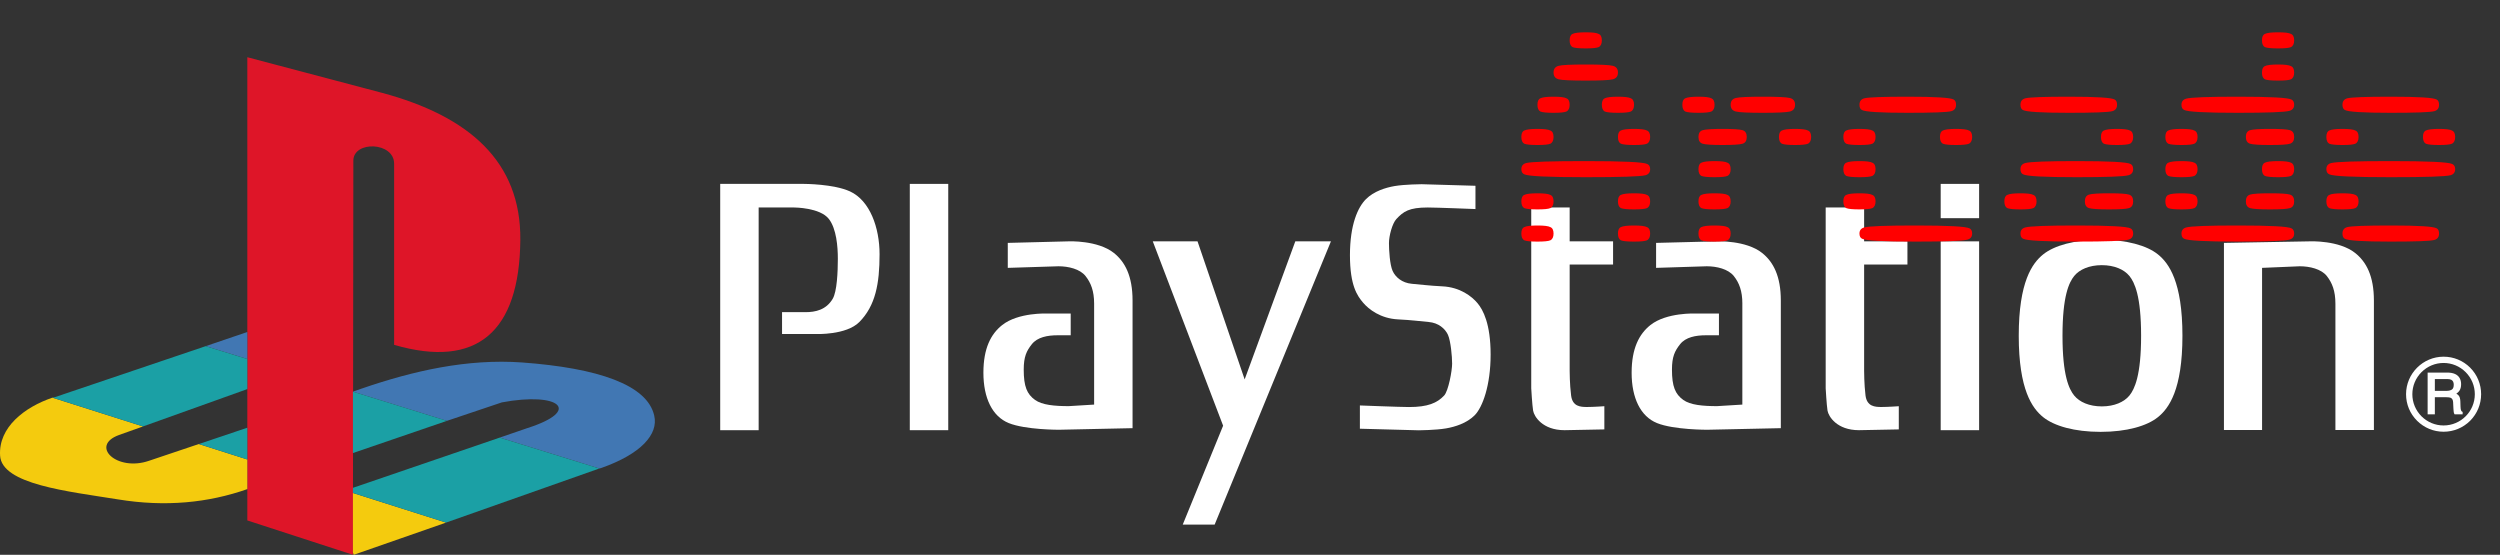 <?xml version="1.0" encoding="UTF-8" standalone="no"?>
<!-- Generator: Adobe Illustrator 13.0.0, SVG Export Plug-In . SVG Version: 6.00 Build 14948)  -->

<svg
   xmlns:ns="&amp;#38;#38;ns_sfw;"
   xmlns:dc="http://purl.org/dc/elements/1.1/"
   xmlns:cc="http://creativecommons.org/ns#"
   xmlns:rdf="http://www.w3.org/1999/02/22-rdf-syntax-ns#"
   xmlns:svg="http://www.w3.org/2000/svg"
   xmlns="http://www.w3.org/2000/svg"
   xmlns:sodipodi="http://sodipodi.sourceforge.net/DTD/sodipodi-0.dtd"
   xmlns:inkscape="http://www.inkscape.org/namespaces/inkscape"
   version="1.1"
   id="svg2"
   x="0px"
   y="0px"
   width="567.927"
   height="126.032"
   viewBox="0.25 0 567.927 126.032"
   enable-background="new 0.25 0 567.927 113.032"
   xml:space="preserve"
   inkscape:version="0.92.3 (2405546, 2018-03-11)"
   sodipodi:docname="system.svg"><rect x="0.25" y="0" width="567.927" height="126.032" fill="#333333" stroke="none"/><defs
     id="defs21" /><sodipodi:namedview
     pagecolor="#ffffff"
     bordercolor="#666666"
     borderopacity="1"
     objecttolerance="10"
     gridtolerance="10"
     guidetolerance="10"
     inkscape:pageopacity="0"
     inkscape:pageshadow="2"
     inkscape:window-width="1920"
     inkscape:window-height="1015"
     id="namedview19"
     showgrid="false"
     inkscape:zoom="1.8078363"
     inkscape:cx="313.0337"
     inkscape:cy="116.24484"
     inkscape:window-x="0"
     inkscape:window-y="0"
     inkscape:window-maximized="1"
     inkscape:current-layer="svg2" /><g
     id="g4209"
     transform="translate(0,13)"><g
       id="g4783"><path
         style="fill:#de1528;fill-opacity:1"
         inkscape:connector-curvature="0"
         d="m 80.521,23.506 -0.099,89.525 -23.986,-7.801 V 0 l 30.618,8.096 c 19.599,5.267 31.592,15.507 31.398,33.45 -0.195,20.873 -9.849,29.257 -28.667,23.796 V 24.188 c -0.002,-4.976 -9.264,-5.267 -9.264,-0.682 z"
         id="path7" /><path
         style="fill:#f4cb0e;fill-opacity:1"
         inkscape:connector-curvature="0"
         d="m 45.416,87.87 -11.311,3.805 c -7.314,2.537 -13.554,-3.412 -6.826,-5.854 l 5.46,-1.947 -20.575,-6.537 c -6.338,2.148 -12.288,6.73 -11.896,13.168 0.39,6.533 15.309,8.097 26.815,9.947 10.726,1.754 20.477,0.779 29.351,-2.342 v -6.73 z m 35.2,25.162 20.965,-7.313 -21.16,-6.729 v 13.557 z"
         id="path9" /><path
         style="fill:#4177b3;fill-opacity:1"
         inkscape:connector-curvature="0"
         d="m 136.394,93.431 0.389,-0.099 c 9.167,-3.219 13.067,-7.707 12.092,-11.898 -1.56,-7.021 -12.773,-10.826 -30.033,-12.094 -12.384,-0.877 -24.572,1.854 -36.468,5.947 l -1.95,0.686 21.355,6.633 12.48,-4.197 c 13.067,-2.436 18.333,1.854 5.755,5.854 l -6.242,2.146 z m -79.958,-31.013 -9.459,3.217 9.459,2.926 z"
         id="path16" /><path
         style="fill:#1ba0a5;fill-opacity:1"
         inkscape:connector-curvature="0"
         d="m 101.582,105.717 34.812,-12.287 -22.624,-7.021 -33.348,11.41 v 1.17 z m -45.146,-21.552 -11.019,3.705 11.019,3.512 z m 23.985,5.755 V 75.975 l 21.355,6.631 z m -47.682,-6.046 23.696,-8.484 v -6.826 l -9.459,-2.928 -34.324,11.605 c -0.097,0 -0.292,0.096 -0.487,0.096 z"
         id="path13" /></g></g><g
     id="g4781"
     transform="matrix(1.224,0,0,1.224,61.371,-599.114)"
     style="fill:#ffffff"><path
       inkscape:connector-curvature="0"
       d="m 83.732,523.603 v 45.711 h 7.136 v -41.331 h 6.605 c 0,0 4.798,0 6.442,2.146 1.396,1.823 1.651,5.129 1.651,7.363 0,2.389 -0.152,6.083 -0.953,7.435 -1.217,2.066 -3.215,2.481 -5.042,2.481 h -4.36 v 4.057 h 6.27 c 0,0 5.656,0.236 8.089,-2.238 2.984,-3.031 3.741,-7.108 3.741,-12.564 0,-4.958 -1.799,-9.96 -5.476,-11.659 -3.043,-1.4 -8.532,-1.4 -8.532,-1.4 h -15.572"
       style="display:inline;fill:#ffffff;fill-opacity:1;fill-rule:nonzero;stroke:none"
       id="path3003" /><path
       inkscape:connector-curvature="0"
       d="m 118.92,569.314 h 7.135 v -45.711 h -7.135 z"
       style="display:inline;fill:#ffffff;fill-opacity:1;fill-rule:nonzero;stroke:none"
       id="path3005" /><path
       inkscape:connector-curvature="0"
       d="m 164.016,534.265 13.055,34.215 -7.495,18.356 h 5.923 l 21.583,-52.571 h -6.613 l -9.401,25.623 -8.747,-25.623 h -8.305"
       style="display:inline;fill:#ffffff;fill-opacity:1;fill-rule:nonzero;stroke:none"
       id="path3007" /><path
       inkscape:connector-curvature="0"
       d="m 202.455,569.043 v -4.32 c 0,0 7.547,0.295 9.118,0.295 3.482,0 5.221,-0.742 6.529,-2.146 0.774,-0.842 1.472,-4.571 1.472,-5.899 0,-1.324 -0.255,-4.188 -0.774,-5.361 -0.534,-1.149 -1.751,-2.222 -3.574,-2.377 -1.3,-0.112 -3.311,-0.375 -5.66,-0.483 -3.295,-0.156 -5.473,-1.875 -6.522,-3.111 -1.041,-1.236 -2.433,-3.099 -2.433,-8.799 0,-5.708 1.476,-8.907 2.956,-10.391 1.48,-1.492 3.646,-2.146 5.309,-2.441 1.915,-0.327 5.042,-0.347 5.042,-0.347 l 9.988,0.291 v 4.32 c 0,0 -7.283,-0.291 -8.851,-0.291 -3.482,0 -4.527,0.746 -5.832,2.146 -0.77,0.834 -1.372,3.139 -1.372,4.459 0,1.328 0.156,4.009 0.678,5.169 0.519,1.149 1.739,2.226 3.566,2.389 1.296,0.1 3.311,0.363 5.656,0.471 3.311,0.155 5.484,1.871 6.522,3.111 1.049,1.24 2.445,3.853 2.445,9.549 0,5.708 -1.488,9.784 -2.96,11.272 -1.484,1.484 -3.646,2.146 -5.309,2.433 -1.919,0.331 -5.046,0.355 -5.046,0.355 l -10.949,-0.295"
       style="display:inline;fill:#ffffff;fill-opacity:1;fill-rule:nonzero;stroke:none"
       id="path3009" /><path
       inkscape:connector-curvature="0"
       d="m 241.389,527.983 h -7.132 v 33.557 c 0,0 0.171,3.063 0.347,4.14 0.175,1.077 1.743,3.634 5.831,3.634 l 7.391,-0.144 v -4.304 c 0,0 -2.002,0.144 -3.211,0.144 -1.225,0 -2.708,-0.08 -2.96,-2.15 -0.267,-2.066 -0.267,-4.535 -0.267,-4.535 v -19.76 h 8.057 v -4.3 H 241.389 v -6.282"
       style="display:inline;fill:#ffffff;fill-opacity:1;fill-rule:nonzero;stroke:none"
       id="path3011" /><path
       inkscape:connector-curvature="0"
       d="m 310.25,569.314 h 7.132 v -35.047 h -7.132 z"
       style="display:inline;fill:#ffffff;fill-opacity:1;fill-rule:nonzero;stroke:none"
       id="path3013" /><path
       inkscape:connector-curvature="0"
       d="m 310.25,529.965 h 7.132 v -6.363 h -7.132 z"
       style="display:inline;fill:#ffffff;fill-opacity:1;fill-rule:nonzero;stroke:none"
       id="path3015" /><path
       inkscape:connector-curvature="0"
       d="m 339.926,533.966 c 4.854,0 8.62,1.085 10.642,2.72 2.042,1.639 4.551,5.098 4.551,15.105 0,10.008 -2.509,13.462 -4.551,15.105 -2.022,1.635 -5.788,2.728 -10.642,2.728 -4.866,0 -8.616,-1.093 -10.654,-2.728 -2.038,-1.643 -4.535,-5.098 -4.535,-15.105 0,-10.008 2.497,-13.466 4.535,-15.105 2.038,-1.635 5.788,-2.72 10.654,-2.72 z m -4.89,6.721 c -0.981,1.209 -2.178,3.749 -2.178,11.105 0,7.351 1.197,9.896 2.178,11.101 0.977,1.197 2.78,2.006 5.114,2.006 2.337,0 4.132,-0.81 5.122,-2.006 0.977,-1.205 2.174,-3.749 2.174,-11.101 0,-7.355 -1.197,-9.896 -2.174,-11.105 -0.989,-1.201 -2.784,-2.002 -5.122,-2.002 -2.333,0 -4.136,0.802 -5.114,2.002"
       style="display:inline;fill:#ffffff;fill-opacity:1;fill-rule:nonzero;stroke:none"
       id="path3017" /><path
       inkscape:connector-curvature="0"
       d="m 369.897,539.187 6.996,-0.295 c 1.831,0 3.985,0.495 5.03,1.819 0.973,1.248 1.587,2.736 1.587,5.133 v 23.43 h 7.144 v -24.02 c 0,-4.543 -1.4,-7.184 -3.498,-8.843 -2.992,-2.373 -8.352,-2.146 -8.352,-2.146 l -15.983,0.287 v 34.722 h 7.076 v -30.087"
       style="display:inline;fill:#ffffff;fill-opacity:1;fill-rule:nonzero;stroke:none"
       id="path3019" /><path
       inkscape:connector-curvature="0"
       d="m 296.042,527.983 h -7.136 v 33.557 c 0,0 0.168,3.063 0.339,4.14 0.18,1.077 1.735,3.634 5.839,3.634 l 7.391,-0.144 v -4.304 c 0,0 -2.006,0.144 -3.219,0.144 -1.213,0 -2.7,-0.08 -2.96,-2.15 -0.255,-2.066 -0.255,-4.535 -0.255,-4.535 v -19.76 h 8.037 v -4.3 h -8.037 v -6.282"
       style="display:inline;fill:#ffffff;fill-opacity:1;fill-rule:nonzero;stroke:none"
       id="path3021" /><path
       inkscape:connector-curvature="0"
       d="m 153.131,545.844 c 0,-2.397 -0.61,-3.885 -1.591,-5.133 -1.045,-1.324 -3.191,-1.819 -5.026,-1.819 l -9.409,0.295 v -4.635 l 11.324,-0.287 c 0,0 5.361,-0.228 8.356,2.146 2.09,1.659 3.478,4.3 3.478,8.843 v 23.685 l -13.673,0.295 c 0,0 -6.19,0.022 -9.31,-1.24 -3.039,-1.236 -4.699,-4.631 -4.699,-9.342 0,-4.547 1.392,-7.188 3.482,-8.847 2.996,-2.377 8.352,-2.142 8.352,-2.142 h 4.368 v 4.037 h -2.449 c -1.835,0 -3.721,0.339 -4.77,1.663 -0.977,1.236 -1.5,2.309 -1.5,4.707 0,3.147 0.61,4.551 2.09,5.62 1.308,0.953 3.65,1.161 6.262,1.161 l 4.715,-0.287 v -18.719"
       style="display:inline;fill:#ffffff;fill-opacity:1;fill-rule:nonzero;stroke:none"
       id="path3023" /><path
       inkscape:connector-curvature="0"
       d="m 273.442,545.844 c 0,-2.397 -0.598,-3.885 -1.58,-5.133 -1.057,-1.324 -3.203,-1.819 -5.026,-1.819 l -9.405,0.295 v -4.635 l 11.316,-0.287 c 0,0 5.357,-0.228 8.348,2.146 2.09,1.659 3.486,4.3 3.486,8.843 v 23.685 l -13.673,0.295 c 0,0 -6.198,0.022 -9.31,-1.24 -3.043,-1.236 -4.707,-4.631 -4.707,-9.342 0,-4.547 1.404,-7.188 3.482,-8.847 2.992,-2.377 8.36,-2.142 8.36,-2.142 h 4.364 v 4.037 h -2.453 c -1.823,0 -3.721,0.339 -4.759,1.663 -0.981,1.236 -1.508,2.309 -1.508,4.707 0,3.147 0.614,4.551 2.09,5.62 1.304,0.953 3.658,1.161 6.27,1.161 l 4.703,-0.287 v -18.719"
       style="display:inline;fill:#ffffff;fill-opacity:1;fill-rule:nonzero;stroke:none"
       id="path3025" /><path
       inkscape:connector-curvature="0"
       d="m 403.586,569.601 c 1.863,0 3.614,-0.726 4.93,-2.034 1.312,-1.32 2.038,-3.071 2.038,-4.93 0,-1.863 -0.726,-3.614 -2.038,-4.93 -1.316,-1.312 -3.067,-2.034 -4.93,-2.034 -3.825,0 -6.964,3.123 -6.964,6.964 0,1.859 0.718,3.61 2.046,4.93 1.32,1.308 3.063,2.034 4.918,2.034 z m -5.796,-6.964 c 0,-1.548 0.61,-3.003 1.699,-4.096 1.101,-1.093 2.549,-1.703 4.096,-1.703 1.548,0 3.007,0.61 4.1,1.703 1.089,1.093 1.699,2.549 1.699,4.096 0,3.195 -2.597,5.8 -5.8,5.8 -1.548,0 -2.996,-0.61 -4.096,-1.699 -1.089,-1.097 -1.699,-2.549 -1.699,-4.1"
       style="display:inline;fill:#ffffff;fill-opacity:1;fill-rule:nonzero;stroke:none"
       id="path3027" /><path
       inkscape:connector-curvature="0"
       d="m 407.024,565.872 c -0.104,-0.04 -0.183,-0.16 -0.227,-0.339 -0.032,-0.128 -0.06,-0.323 -0.068,-0.586 l -0.032,-1.001 c -0.016,-0.471 -0.116,-0.806 -0.283,-1.029 -0.108,-0.152 -0.271,-0.271 -0.459,-0.383 0.231,-0.152 0.439,-0.335 0.586,-0.566 0.196,-0.311 0.299,-0.706 0.299,-1.185 0,-0.917 -0.387,-1.564 -1.141,-1.903 -0.399,-0.18 -0.881,-0.259 -1.472,-0.259 h -3.602 v 7.754 h 1.34 v -3.179 h 2.118 c 0.383,0 0.67,0.04 0.834,0.112 0.275,0.136 0.423,0.411 0.439,0.83 l 0.06,1.24 c 0.016,0.303 0.032,0.495 0.056,0.606 0.036,0.12 0.056,0.215 0.1,0.295 l 0.056,0.096 h 1.496 v -0.455 l -0.1,-0.048 z m -1.552,-4.994 c 0,0.435 -0.112,0.722 -0.327,0.882 -0.247,0.164 -0.59,0.255 -1.021,0.255 h -2.158 v -2.194 h 2.29 c 0.307,0 0.562,0.044 0.746,0.131 0.319,0.16 0.471,0.471 0.471,0.925"
       style="display:inline;fill:#ffffff;fill-opacity:1;fill-rule:nonzero;stroke:none"
       id="path3029" /></g><g
     transform="matrix(1.045,0,0,1.045,-89.118,-75.999)"
     aria-label="Arcade"
     style="font-style:normal;font-variant:normal;font-weight:normal;font-stretch:normal;font-size:37.5px;line-height:1.25;font-family:'Glass TTY VT220';-inkscape-font-specification:'Glass TTY VT220';letter-spacing:0px;word-spacing:0px;fill:#000000;fill-opacity:1;stroke:none;stroke-width:0.938"
     id="text916"><path
       d="m 437.874,124.968 q -0.63,-0.35 -0.63,-1.47 0,-1.12 0.63,-1.4 0.7,-0.35 2.87,-0.35 2.17,0 2.8,0.35 0.7,0.28 0.7,1.4 0,1.12 -0.7,1.47 -0.63,0.28 -2.8,0.28 -2.17,0 -2.87,-0.28 z m -21,0 q -0.63,-0.35 -0.63,-1.47 0,-1.12 0.63,-1.4 0.7,-0.35 2.87,-0.35 2.17,0 2.8,0.35 0.7,0.28 0.7,1.4 0,1.12 -0.7,1.47 -0.63,0.28 -2.8,0.28 -2.17,0 -2.87,-0.28 z m 21,-7 q -0.63,-0.35 -0.63,-1.47 0,-1.12 0.63,-1.4 0.7,-0.35 2.87,-0.35 2.17,0 2.8,0.35 0.7,0.28 0.7,1.4 0,1.12 -0.7,1.47 -0.63,0.28 -2.8,0.28 -2.17,0 -2.87,-0.28 z m -21,0 q -0.63,-0.35 -0.63,-1.47 0,-1.12 0.63,-1.4 0.7,-0.35 2.87,-0.35 2.17,0 2.8,0.35 0.7,0.28 0.7,1.4 0,1.12 -0.7,1.47 -0.63,0.28 -2.8,0.28 -2.17,0 -2.87,-0.28 z m -0.63,-8.47 q 0,-1.05 1.05,-1.33 1.68,-0.42 12.95,-0.42 12.11,0 13.37,0.63 0.63,0.28 0.63,1.12 0,1.05 -1.05,1.33 -1.68,0.42 -12.95,0.42 -12.11,0 -13.37,-0.63 -0.63,-0.28 -0.63,-1.12 z m 21.63,-5.53 q -0.63,-0.35 -0.63,-1.47 0,-1.12 0.63,-1.4 0.7,-0.35 2.87,-0.35 2.17,0 2.8,0.35 0.7,0.28 0.7,1.4 0,1.12 -0.7,1.47 -0.63,0.28 -2.8,0.28 -2.17,0 -2.87,-0.28 z m -21,0 q -0.63,-0.35 -0.63,-1.47 0,-1.12 0.63,-1.4 0.7,-0.35 2.87,-0.35 2.17,0 2.8,0.35 0.7,0.28 0.7,1.4 0,1.12 -0.7,1.47 -0.63,0.28 -2.8,0.28 -2.17,0 -2.87,-0.28 z m 17.5,-7 q -0.63,-0.35 -0.63,-1.47 0,-1.12 0.63,-1.4 0.7,-0.35 2.87,-0.35 2.17,0 2.8,0.35 0.7,0.28 0.7,1.4 0,1.12 -0.7,1.47 -0.63,0.28 -2.8,0.28 -2.17,0 -2.87,-0.28 z m -14,0 q -0.63,-0.35 -0.63,-1.47 0,-1.12 0.63,-1.4 0.7,-0.35 2.87,-0.35 2.17,0 2.8,0.35 0.7,0.28 0.7,1.4 0,1.12 -0.7,1.47 -0.63,0.28 -2.8,0.28 -2.17,0 -2.87,-0.28 z m 3.99,-7 q -1.12,-0.28 -1.12,-1.47 0,-1.19 1.12,-1.47 1.12,-0.28 5.88,-0.28 4.76,0 5.88,0.28 1.12,0.28 1.12,1.47 0,1.19 -1.12,1.47 -1.12,0.28 -5.88,0.28 -4.76,0 -5.88,-0.28 z m 3.01,-7 q -0.63,-0.35 -0.63,-1.47 0,-1.12 0.63,-1.4 0.7,-0.35 2.87,-0.35 2.17,0 2.8,0.35 0.7,0.28 0.7,1.4 0,1.12 -0.7,1.47 -0.63,0.28 -2.8,0.28 -2.17,0 -2.87,-0.28 z"
       style="font-size:70px;fill:#ff0000;stroke-width:0.938"
       id="path1555"
       inkscape:connector-curvature="0" /><path
       d="m 455.374,124.968 q -0.63,-0.35 -0.63,-1.47 0,-1.12 0.63,-1.4 0.7,-0.35 2.87,-0.35 2.17,0 2.8,0.35 0.7,0.28 0.7,1.4 0,1.12 -0.7,1.47 -0.63,0.28 -2.8,0.28 -2.17,0 -2.87,-0.28 z m 0,-7 q -0.63,-0.35 -0.63,-1.47 0,-1.12 0.63,-1.4 0.7,-0.35 2.87,-0.35 2.17,0 2.8,0.35 0.7,0.28 0.7,1.4 0,1.12 -0.7,1.47 -0.63,0.28 -2.8,0.28 -2.17,0 -2.87,-0.28 z m 0,-7 q -0.63,-0.35 -0.63,-1.47 0,-1.12 0.63,-1.4 0.7,-0.35 2.87,-0.35 2.17,0 2.8,0.35 0.7,0.28 0.7,1.4 0,1.12 -0.7,1.47 -0.63,0.28 -2.8,0.28 -2.17,0 -2.87,-0.28 z m 17.5,-7 q -0.63,-0.35 -0.63,-1.47 0,-1.12 0.63,-1.4 0.7,-0.35 2.87,-0.35 2.17,0 2.8,0.35 0.7,0.28 0.7,1.4 0,1.12 -0.7,1.47 -0.63,0.28 -2.8,0.28 -2.17,0 -2.87,-0.28 z m -17.22,0 q -0.91,-0.28 -0.91,-1.47 0,-1.19 0.91,-1.47 0.91,-0.28 4.34,-0.28 3.43,0 4.34,0.28 0.91,0.28 0.91,1.47 0,1.19 -0.91,1.47 -0.91,0.28 -4.34,0.28 -3.43,0 -4.34,-0.28 z m 7.21,-7 q -1.12,-0.28 -1.12,-1.47 0,-1.19 1.12,-1.47 1.12,-0.28 5.88,-0.28 4.76,0 5.88,0.28 1.12,0.28 1.12,1.47 0,1.19 -1.12,1.47 -1.12,0.28 -5.88,0.28 -4.76,0 -5.88,-0.28 z m -10.99,0 q -0.63,-0.35 -0.63,-1.47 0,-1.12 0.63,-1.4 0.7,-0.35 2.87,-0.35 2.17,0 2.8,0.35 0.7,0.28 0.7,1.4 0,1.12 -0.7,1.47 -0.63,0.28 -2.8,0.28 -2.17,0 -2.87,-0.28 z"
       style="font-size:70px;fill:#ff0000;stroke-width:0.938"
       id="path1557"
       inkscape:connector-curvature="0" /><path
       d="m 489.744,123.498 q 0,-1.05 1.05,-1.33 1.54,-0.42 11.2,-0.42 10.57,0 11.69,0.63 0.56,0.28 0.56,1.12 0,1.05 -1.05,1.33 -1.54,0.42 -11.2,0.42 -10.57,0 -11.69,-0.63 -0.56,-0.28 -0.56,-1.12 z m -2.87,-5.53 q -0.63,-0.35 -0.63,-1.47 0,-1.12 0.63,-1.4 0.7,-0.35 2.87,-0.35 2.17,0 2.8,0.35 0.7,0.28 0.7,1.4 0,1.12 -0.7,1.47 -0.63,0.28 -2.8,0.28 -2.17,0 -2.87,-0.28 z m 0,-7 q -0.63,-0.35 -0.63,-1.47 0,-1.12 0.63,-1.4 0.7,-0.35 2.87,-0.35 2.17,0 2.8,0.35 0.7,0.28 0.7,1.4 0,1.12 -0.7,1.47 -0.63,0.28 -2.8,0.28 -2.17,0 -2.87,-0.28 z m 21,-7 q -0.63,-0.35 -0.63,-1.47 0,-1.12 0.63,-1.4 0.7,-0.35 2.87,-0.35 2.17,0 2.8,0.35 0.7,0.28 0.7,1.4 0,1.12 -0.7,1.47 -0.63,0.28 -2.8,0.28 -2.17,0 -2.87,-0.28 z m -21,0 q -0.63,-0.35 -0.63,-1.47 0,-1.12 0.63,-1.4 0.7,-0.35 2.87,-0.35 2.17,0 2.8,0.35 0.7,0.28 0.7,1.4 0,1.12 -0.7,1.47 -0.63,0.28 -2.8,0.28 -2.17,0 -2.87,-0.28 z m 2.87,-8.47 q 0,-1.12 1.05,-1.4 1.33,-0.35 9.45,-0.35 9.03,0 10.01,0.63 0.49,0.28 0.49,1.12 0,1.12 -1.05,1.4 -1.33,0.35 -9.45,0.35 -9.03,0 -10.01,-0.63 -0.49,-0.28 -0.49,-1.12 z"
       style="font-size:70px;fill:#ff0000;stroke-width:0.938"
       id="path1559"
       inkscape:connector-curvature="0" /><path
       d="m 524.744,123.498 q 0,-1.05 1.05,-1.33 1.54,-0.42 11.2,-0.42 10.57,0 11.69,0.63 0.56,0.28 0.56,1.12 0,1.05 -1.05,1.33 -1.54,0.42 -11.2,0.42 -10.57,0 -11.69,-0.63 -0.56,-0.28 -0.56,-1.12 z m 14.91,-5.53 q -0.91,-0.28 -0.91,-1.47 0,-1.19 0.91,-1.47 0.91,-0.28 4.34,-0.28 3.5,0 4.34,0.28 0.91,0.28 0.91,1.47 0,1.19 -0.91,1.47 -0.84,0.28 -4.34,0.28 -3.43,0 -4.34,-0.28 z m -17.78,0 q -0.63,-0.35 -0.63,-1.47 0,-1.12 0.63,-1.4 0.7,-0.35 2.87,-0.35 2.17,0 2.8,0.35 0.7,0.28 0.7,1.4 0,1.12 -0.7,1.47 -0.63,0.28 -2.8,0.28 -2.17,0 -2.87,-0.28 z m 2.87,-8.47 q 0,-1.05 1.05,-1.33 1.54,-0.42 11.2,-0.42 10.57,0 11.69,0.63 0.56,0.28 0.56,1.12 0,1.05 -1.05,1.33 -1.54,0.42 -11.2,0.42 -10.57,0 -11.69,-0.63 -0.56,-0.28 -0.56,-1.12 z m 18.13,-5.53 q -0.63,-0.35 -0.63,-1.47 0,-1.12 0.63,-1.4 0.7,-0.35 2.87,-0.35 2.17,0 2.8,0.35 0.7,0.28 0.7,1.4 0,1.12 -0.7,1.47 -0.63,0.28 -2.8,0.28 -2.17,0 -2.87,-0.28 z m -18.13,-8.47 q 0,-1.12 1.05,-1.4 1.33,-0.35 9.45,-0.35 9.03,0 10.01,0.63 0.49,0.28 0.49,1.12 0,1.12 -1.05,1.4 -1.33,0.35 -9.45,0.35 -9.03,0 -10.01,-0.63 -0.49,-0.28 -0.49,-1.12 z"
       style="font-size:70px;fill:#ff0000;stroke-width:0.938"
       id="path1561"
       inkscape:connector-curvature="0" /><path
       d="m 559.744,123.498 q 0,-1.05 1.05,-1.33 1.54,-0.42 11.2,-0.42 10.57,0 11.69,0.63 0.56,0.28 0.56,1.12 0,1.05 -1.05,1.33 -1.54,0.42 -11.2,0.42 -10.57,0 -11.69,-0.63 -0.56,-0.28 -0.56,-1.12 z m 14.91,-5.53 q -0.91,-0.28 -0.91,-1.47 0,-1.19 0.91,-1.47 0.91,-0.28 4.34,-0.28 3.5,0 4.34,0.28 0.91,0.28 0.91,1.47 0,1.19 -0.91,1.47 -0.84,0.28 -4.34,0.28 -3.43,0 -4.34,-0.28 z m -17.78,0 q -0.63,-0.35 -0.63,-1.47 0,-1.12 0.63,-1.4 0.7,-0.35 2.87,-0.35 2.17,0 2.8,0.35 0.7,0.28 0.7,1.4 0,1.12 -0.7,1.47 -0.63,0.28 -2.8,0.28 -2.17,0 -2.87,-0.28 z m 21,-7 q -0.63,-0.35 -0.63,-1.47 0,-1.12 0.63,-1.4 0.7,-0.35 2.87,-0.35 2.17,0 2.8,0.35 0.7,0.28 0.7,1.4 0,1.12 -0.7,1.47 -0.63,0.28 -2.8,0.28 -2.17,0 -2.87,-0.28 z m -21,0 q -0.63,-0.35 -0.63,-1.47 0,-1.12 0.63,-1.4 0.7,-0.35 2.87,-0.35 2.17,0 2.8,0.35 0.7,0.28 0.7,1.4 0,1.12 -0.7,1.47 -0.63,0.28 -2.8,0.28 -2.17,0 -2.87,-0.28 z m 17.78,-7 q -0.91,-0.28 -0.91,-1.47 0,-1.19 0.91,-1.47 0.91,-0.28 4.34,-0.28 3.5,0 4.34,0.28 0.91,0.28 0.91,1.47 0,1.19 -0.91,1.47 -0.84,0.28 -4.34,0.28 -3.43,0 -4.34,-0.28 z m -17.78,0 q -0.63,-0.35 -0.63,-1.47 0,-1.12 0.63,-1.4 0.7,-0.35 2.87,-0.35 2.17,0 2.8,0.35 0.7,0.28 0.7,1.4 0,1.12 -0.7,1.47 -0.63,0.28 -2.8,0.28 -2.17,0 -2.87,-0.28 z m 2.87,-8.47 q 0,-1.05 1.05,-1.33 1.54,-0.42 11.2,-0.42 10.57,0 11.69,0.63 0.56,0.28 0.56,1.12 0,1.05 -1.05,1.33 -1.54,0.42 -11.2,0.42 -10.57,0 -11.69,-0.63 -0.56,-0.28 -0.56,-1.12 z m 18.13,-5.53 q -0.63,-0.35 -0.63,-1.47 0,-1.12 0.63,-1.4 0.7,-0.35 2.87,-0.35 2.17,0 2.8,0.35 0.7,0.28 0.7,1.4 0,1.12 -0.7,1.47 -0.63,0.28 -2.8,0.28 -2.17,0 -2.87,-0.28 z m 0,-7 q -0.63,-0.35 -0.63,-1.47 0,-1.12 0.63,-1.4 0.7,-0.35 2.87,-0.35 2.17,0 2.8,0.35 0.7,0.28 0.7,1.4 0,1.12 -0.7,1.47 -0.63,0.28 -2.8,0.28 -2.17,0 -2.87,-0.28 z"
       style="font-size:70px;fill:#ff0000;stroke-width:0.938"
       id="path1563"
       inkscape:connector-curvature="0" /><path
       d="m 594.744,123.498 q 0,-1.12 1.05,-1.4 1.33,-0.35 9.45,-0.35 9.03,0 10.01,0.63 0.49,0.28 0.49,1.12 0,1.12 -1.05,1.4 -1.33,0.35 -9.45,0.35 -9.03,0 -10.01,-0.63 -0.49,-0.28 -0.49,-1.12 z m -2.87,-5.53 q -0.63,-0.35 -0.63,-1.47 0,-1.12 0.63,-1.4 0.7,-0.35 2.87,-0.35 2.17,0 2.8,0.35 0.7,0.28 0.7,1.4 0,1.12 -0.7,1.47 -0.63,0.28 -2.8,0.28 -2.17,0 -2.87,-0.28 z m -0.63,-8.47 q 0,-1.05 1.05,-1.33 1.68,-0.42 12.95,-0.42 12.11,0 13.37,0.63 0.63,0.28 0.63,1.12 0,1.05 -1.05,1.33 -1.68,0.42 -12.95,0.42 -12.11,0 -13.37,-0.63 -0.63,-0.28 -0.63,-1.12 z m 21.63,-5.53 q -0.63,-0.35 -0.63,-1.47 0,-1.12 0.63,-1.4 0.7,-0.35 2.87,-0.35 2.17,0 2.8,0.35 0.7,0.28 0.7,1.4 0,1.12 -0.7,1.47 -0.63,0.28 -2.8,0.28 -2.17,0 -2.87,-0.28 z m -21,0 q -0.63,-0.35 -0.63,-1.47 0,-1.12 0.63,-1.4 0.7,-0.35 2.87,-0.35 2.17,0 2.8,0.35 0.7,0.28 0.7,1.4 0,1.12 -0.7,1.47 -0.63,0.28 -2.8,0.28 -2.17,0 -2.87,-0.28 z m 2.87,-8.47 q 0,-1.12 1.05,-1.4 1.33,-0.35 9.45,-0.35 9.03,0 10.01,0.63 0.49,0.28 0.49,1.12 0,1.12 -1.05,1.4 -1.33,0.35 -9.45,0.35 -9.03,0 -10.01,-0.63 -0.49,-0.28 -0.49,-1.12 z"
       style="font-size:70px;fill:#ff0000;stroke-width:0.938"
       id="path1565"
       inkscape:connector-curvature="0" /></g></svg>